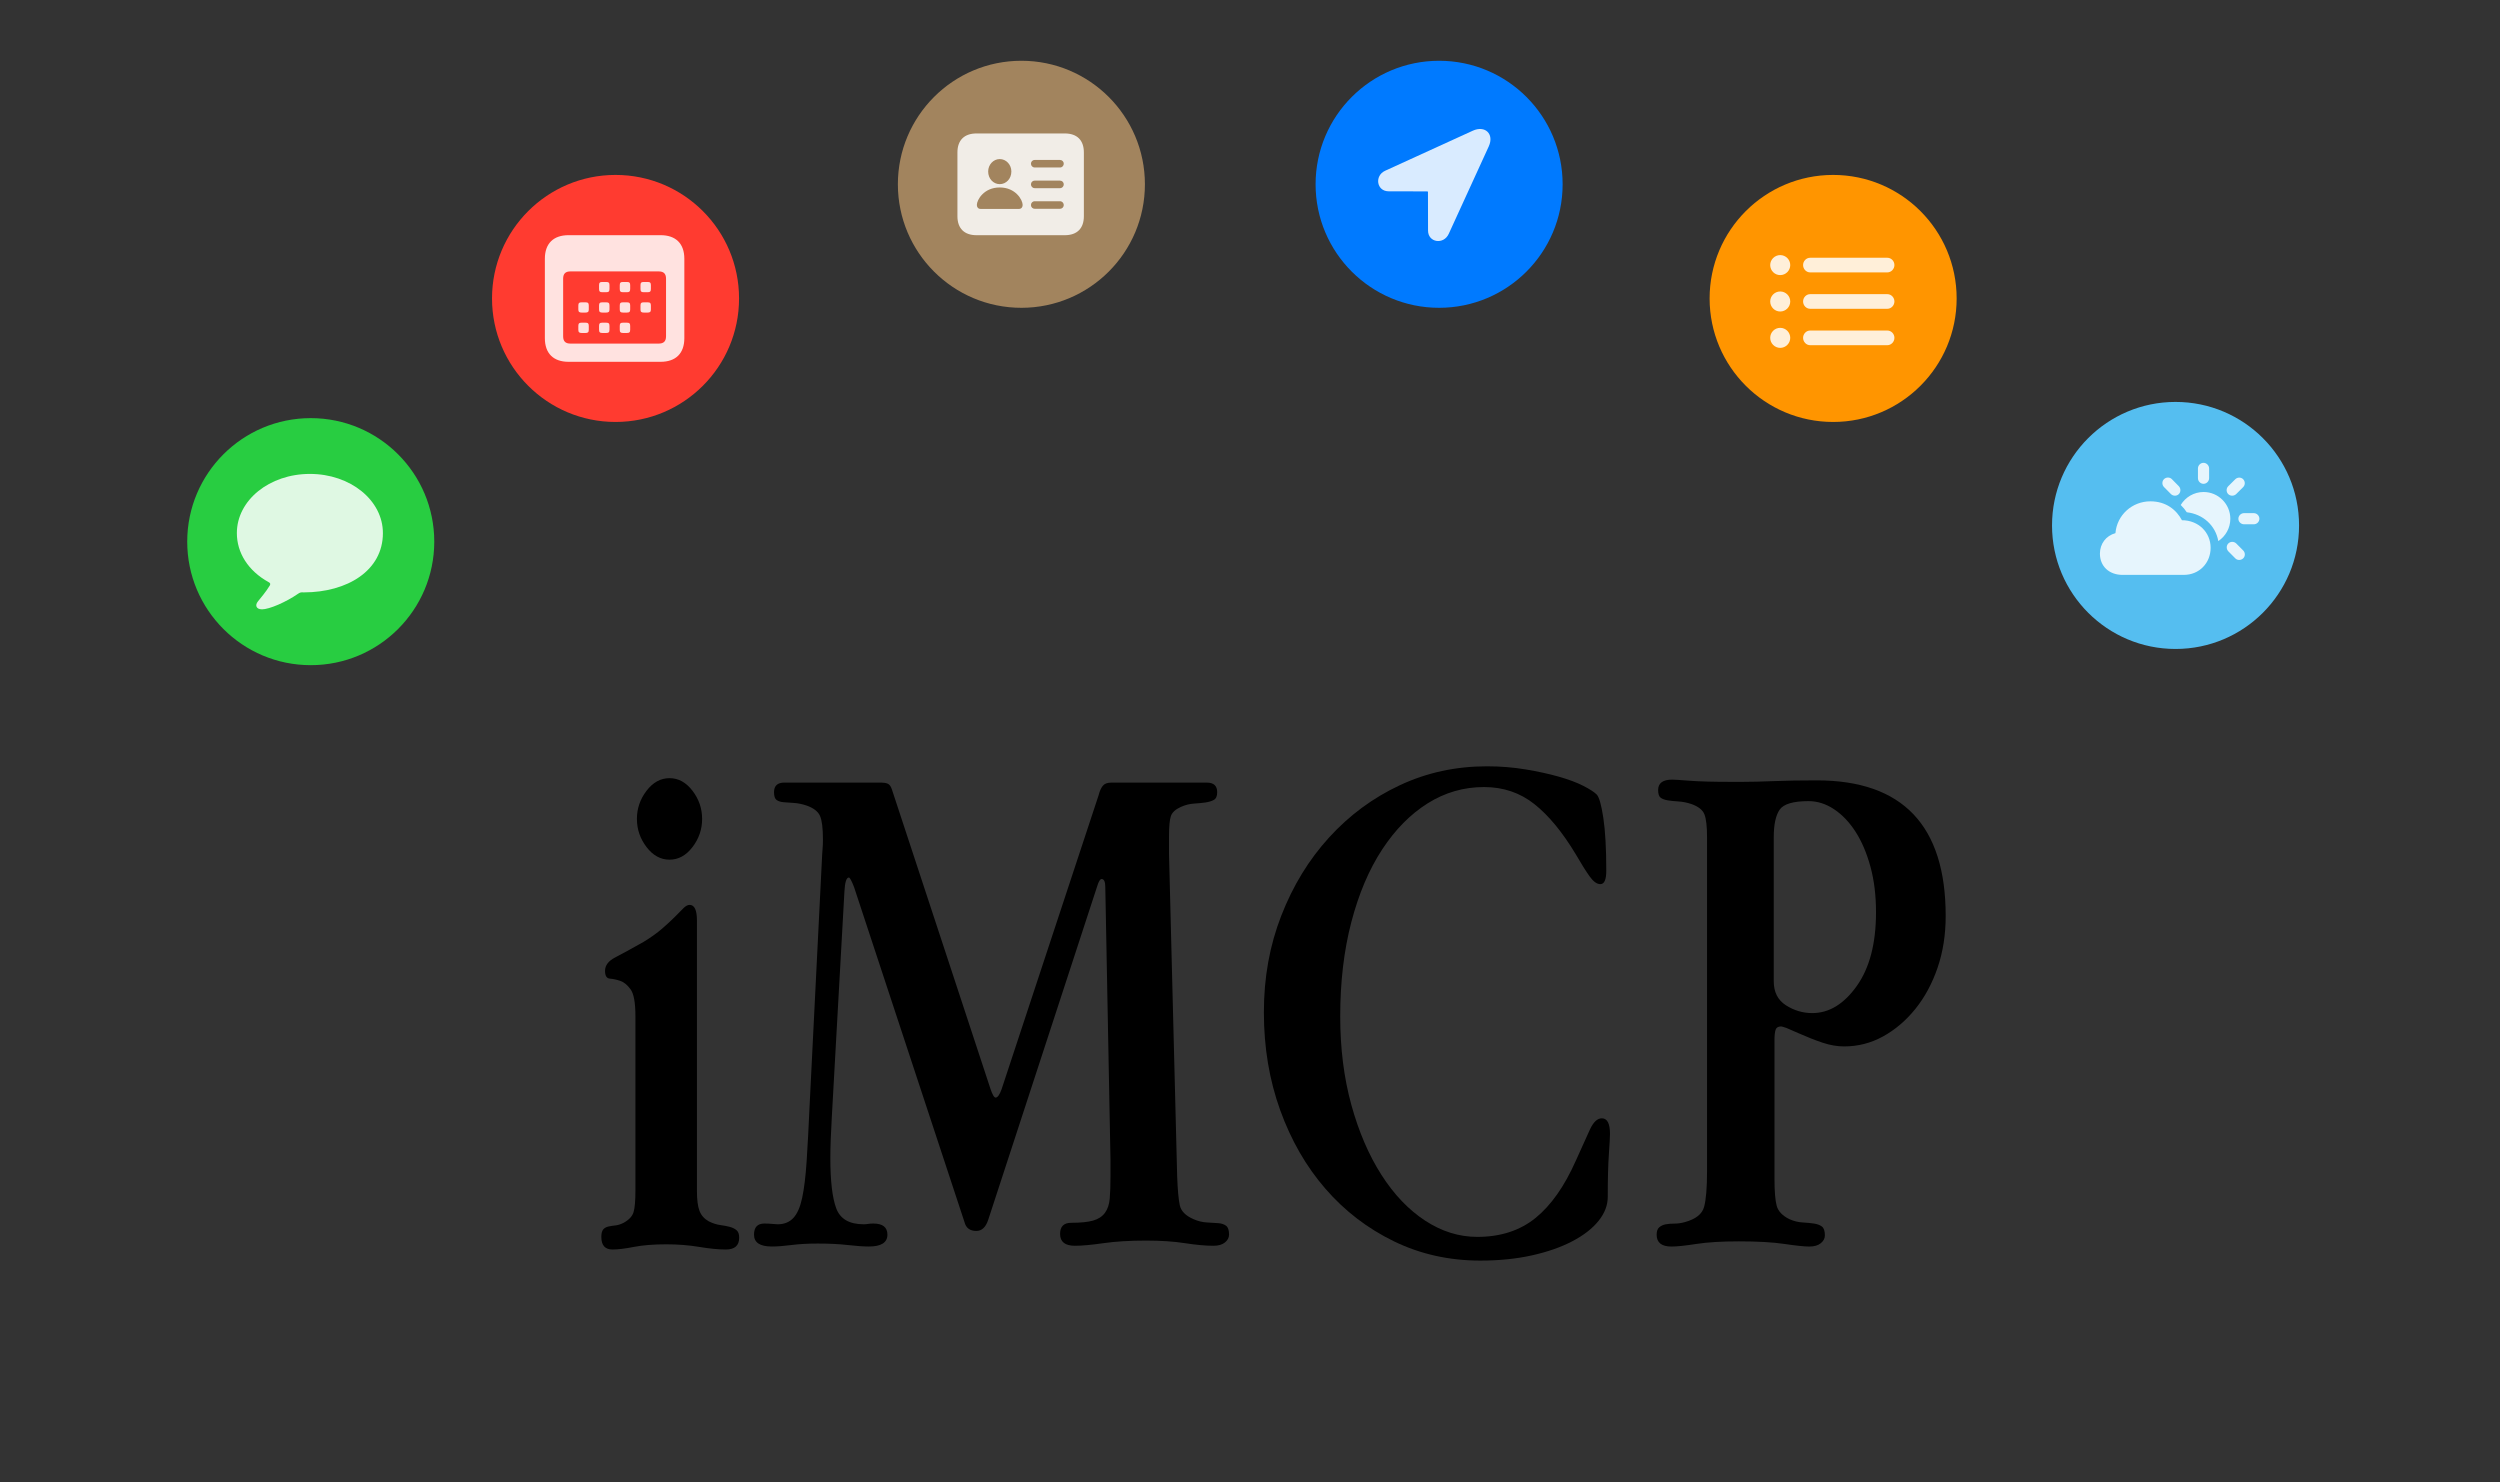 <svg viewBox="0 0 1012 600" xmlns="http://www.w3.org/2000/svg"><rect x="0" y="0" width="1012" height="600" fill="#333333" stroke="none"/><g><path d="m282.12 482.1c0 3.6.35 6.3 1.05 8.1s1.95 3.2 3.75 4.2c1.6.8 3.15 1.3 4.65 1.5s2.8.45 3.9.75 2 .75 2.7 1.35 1.05 1.6 1.05 3c0 3.2-1.8 4.8-5.4 4.8-3 0-6.59-.35-10.77-1.05s-8.64-1.05-13.38-1.05c-5.14 0-9.5.35-13.08 1.05s-6.47 1.05-8.67 1.05c-3 0-4.5-1.7-4.5-5.1 0-1.4.25-2.4.75-3s1.2-1 2.1-1.2 1.85-.35 2.85-.45 2.1-.45 3.3-1.05c2.2-1.2 3.55-2.65 4.05-4.35s.75-4.55.75-8.55v-70.8c0-5.4-.65-9-1.95-10.8s-2.7-2.95-4.2-3.45-2.9-.8-4.2-.9-1.95-1.15-1.95-3.15c0-2.2 1.35-4 4.05-5.4s6.53-3.5 11.51-6.3c2.96-1.8 5.48-3.6 7.56-5.4 2.07-1.8 3.8-3.4 5.19-4.8 1.38-1.4 2.52-2.55 3.41-3.45s1.73-1.35 2.52-1.35c1.97 0 2.96 2.1 2.96 6.3zm-1.8-162c2.6 3.4 3.9 7.2 3.9 11.4s-1.3 8-3.9 11.4-5.7 5.1-9.3 5.1-6.7-1.7-9.3-5.1-3.9-7.2-3.9-11.4 1.3-8 3.9-11.4 5.7-5.1 9.3-5.1 6.7 1.7 9.3 5.1z"/><path d="m356.82 316.8c1 0 1.85.15 2.55.45s1.25 1.05 1.65 2.25l39.9 121.2c.8 2.4 1.5 3.6 2.1 3.6.8 0 1.6-1.1 2.4-3.3l39.3-119.1c.4-1.6.95-2.85 1.65-3.75s1.85-1.35 3.45-1.35h38.7c2.8 0 4.2 1.29 4.2 3.87 0 1.59-.45 2.63-1.35 3.13s-2.05.85-3.45 1.05-2.95.35-4.65.45-3.45.55-5.25 1.34c-2.2.99-3.55 2.24-4.05 3.73s-.75 4.22-.75 8.19v7.15l3.3 130.52c.2 5.37.55 9.24 1.05 11.62.5 2.39 2.35 4.27 5.55 5.66 1.8.8 3.6 1.24 5.4 1.34s3.35.2 4.65.29c1.3.1 2.35.45 3.15 1.05s1.2 1.8 1.2 3.6c0 1.2-.55 2.25-1.65 3.15s-2.65 1.35-4.65 1.35c-3.2 0-7.05-.35-11.55-1.05s-9.75-1.05-15.75-1.05c-6.6 0-12.35.35-17.25 1.05s-8.75 1.05-11.55 1.05c-4 0-6-1.6-6-4.8 0-3 1.5-4.5 4.5-4.5 3.8 0 6.75-.3 8.85-.89 2.1-.6 3.7-1.64 4.8-3.13s1.75-3.43 1.95-5.81.3-5.36.3-8.94v-6.85l-2.1-110.26c0-2.18-.5-3.28-1.5-3.28-.6 0-1.2.99-1.8 2.98l-44.1 134.99c-1 3-2.6 4.49-4.8 4.49-2.6 0-4.2-1.2-4.8-3.6l-44.7-135.59c-1-2.58-1.7-3.87-2.1-3.87-1 0-1.6 1.89-1.8 5.66l-5.1 91.19c-.2 3.38-.35 6.46-.45 9.24-.1 2.79-.15 5.26-.15 7.45 0 9.34.8 16.14 2.4 20.41s5.3 6.41 11.1 6.41c.6 0 1.2-.05 1.8-.15s1.3-.15 2.1-.15c3.8 0 5.7 1.5 5.7 4.5 0 3.2-2.5 4.8-7.5 4.8-2.2 0-5.05-.2-8.55-.6s-7.55-.6-12.15-.6c-4 0-7.55.2-10.65.6s-5.75.6-7.95.6c-4.8 0-7.2-1.6-7.2-4.8 0-3 1.4-4.5 4.2-4.5 1.2 0 2.25.05 3.15.15s1.65.15 2.25.15c2.6 0 4.7-.84 6.3-2.53s2.8-4.42 3.6-8.19 1.4-8.69 1.8-14.75.8-13.55 1.2-22.49l5.1-101.88c0-.39.05-1.09.15-2.08s.15-2.28.15-3.88c0-4.57-.4-7.74-1.2-9.53s-2.6-3.18-5.4-4.17c-1.8-.6-3.5-.95-5.1-1.05s-3-.2-4.2-.3-2.15-.4-2.85-.9-1.05-1.55-1.05-3.15c0-2.6 1.4-3.9 4.2-3.9h39.3z"/><path d="m518.67 370.65c4.7-12.1 11.15-22.65 19.35-31.65s17.75-16.05 28.65-21.15 22.65-7.65 35.25-7.65c5.4 0 10.6.42 15.6 1.25s9.5 1.81 13.5 2.95 7.3 2.38 9.9 3.71 4.4 2.49 5.4 3.49 1.9 4.15 2.7 9.45 1.2 12.45 1.2 21.45c0 3.6-.8 5.4-2.4 5.4-1.4 0-2.85-1.05-4.35-3.15s-3.35-5.05-5.55-8.85c-5.4-9-11-15.8-16.8-20.4s-12.6-6.9-20.4-6.9c-8.2 0-15.8 2.2-22.8 6.59s-13.15 10.63-18.45 18.72-9.45 17.87-12.45 29.35-4.5 24.21-4.5 38.18c0 12.98 1.5 24.91 4.5 35.79s7.05 20.32 12.15 28.3c5.1 7.99 11 14.18 17.7 18.57s13.75 6.59 21.15 6.59c9.4 0 17.25-2.55 23.55-7.65s11.75-12.85 16.35-23.25c2.4-5.4 4.3-9.6 5.7-12.6s3-4.5 4.8-4.5c2.2 0 3.3 2.1 3.3 6.3 0 1.2-.15 3.95-.45 8.25s-.45 10.05-.45 17.25c0 3.4-1.25 6.65-3.75 9.75s-6.05 5.85-10.65 8.25-10.05 4.3-16.35 5.7-13.25 2.1-20.85 2.1c-12.6 0-24.25-2.6-34.95-7.8s-19.95-12.3-27.75-21.3-13.9-19.6-18.3-31.8-6.6-25.4-6.6-39.6 2.35-27.05 7.05-39.15z"/><path d="m723.11 416.1c-1.2-.4-1.9-.6-2.1-.6-1.2 0-1.95.45-2.25 1.35s-.45 2.35-.45 4.35v55.87c0 5.18.3 8.86.9 11.05s2.3 3.98 5.1 5.38c1.8.8 3.6 1.25 5.4 1.35s3.35.25 4.65.45 2.35.6 3.15 1.2 1.2 1.8 1.2 3.6c0 1.2-.55 2.25-1.65 3.15s-2.65 1.35-4.65 1.35-5.35-.35-10.05-1.05-10.85-1.05-18.45-1.05c-7 0-12.75.35-17.25 1.05s-7.85 1.05-10.05 1.05c-4 0-6-1.59-6-4.79 0-1.4.35-2.4 1.05-3s1.55-1 2.55-1.2 2.2-.3 3.6-.3 2.8-.2 4.2-.6c4.4-1.2 7-3.24 7.8-6.14s1.2-7.74 1.2-14.53v-135.08c0-4.39-.35-7.49-1.05-9.29s-2.45-3.19-5.25-4.19c-1.8-.6-3.55-.95-5.25-1.05s-3.15-.25-4.35-.45-2.15-.55-2.85-1.04c-.7-.5-1.05-1.55-1.05-3.15 0-2.79 1.9-4.2 5.7-4.2.8 0 3.15.15 7.05.45s9.45.45 16.65.45h4.8c3.4 0 7.6-.1 12.6-.3s10.8-.3 17.4-.3c34.8 0 52.2 18.3 52.2 54.9 0 7.6-1.1 14.6-3.3 21s-5.2 11.95-9 16.65-8.15 8.4-13.05 11.1-10.15 4.05-15.75 4.05c-2.8 0-5.7-.5-8.7-1.5s-6.3-2.3-9.9-3.9l-4.8-2.1zm-.15-9.15c3.3 2.1 6.85 3.15 10.65 3.15 6.8 0 12.8-3.65 18-10.95s7.8-17.25 7.8-29.85c0-6.8-.75-12.95-2.25-18.45s-3.5-10.2-6-14.1-5.4-6.95-8.7-9.15-6.75-3.3-10.35-3.3c-6.2 0-10.1 1.15-11.7 3.45s-2.4 6.05-2.4 11.25v58.2c0 4.4 1.65 7.65 4.95 9.75z"/></g><circle cx="125.79" cy="219.26" fill="#28cd41" r="50"/><path d="m105.98 246.67c3.04 0 9.82-2.94 14.79-6.39.59-.4 1.01-.5 1.53-.5.3.01.53.02.7.02 17.63-.04 32-8.83 32-23.99 0-13.3-13.15-23.97-29.56-23.97s-29.56 10.67-29.56 23.97c0 7.9 4.52 15.26 12.9 19.86.63.34.75.71.46 1.29-1.56 2.6-3.8 5.19-4.83 6.48-1.36 1.68-.56 3.21 1.57 3.21z" fill="#fff" fill-opacity=".85"/><circle cx="249.17" cy="120.81" fill="#ff3b30" r="50"/><path d="m230.17 146.46h37.23c6.18 0 9.62-3.42 9.62-9.56v-32.15c0-6.14-3.44-9.55-9.62-9.55h-37.23c-6.17 0-9.61 3.4-9.61 9.55v32.15c0 6.15 3.44 9.56 9.61 9.56zm.69-7.38c-1.92 0-2.9-.9-2.9-2.94v-23.34c0-2.03.99-2.93 2.9-2.93h35.83c1.91 0 2.92.89 2.92 2.93v23.34c0 2.05-1.01 2.94-2.92 2.94zm12.97-20.79h1.55c1 0 1.34-.31 1.34-1.3v-1.55c0-.99-.34-1.3-1.34-1.3h-1.55c-.99 0-1.33.31-1.33 1.3v1.55c0 .99.34 1.3 1.33 1.3zm8.37 0h1.57c.99 0 1.33-.31 1.33-1.3v-1.55c0-.99-.34-1.3-1.33-1.3h-1.57c-.98 0-1.32.31-1.32 1.3v1.55c0 .99.34 1.3 1.32 1.3zm8.39 0h1.57c.98 0 1.32-.31 1.32-1.3v-1.55c0-.99-.35-1.3-1.32-1.3h-1.57c-.98 0-1.32.31-1.32 1.3v1.55c0 .99.35 1.3 1.32 1.3zm-25.14 8.24h1.57c.98 0 1.32-.31 1.32-1.28v-1.57c0-.99-.35-1.3-1.32-1.3h-1.57c-.98 0-1.34.31-1.34 1.3v1.57c0 .98.36 1.28 1.34 1.28zm8.38 0h1.55c1 0 1.34-.31 1.34-1.28v-1.57c0-.99-.34-1.3-1.34-1.3h-1.55c-.99 0-1.33.31-1.33 1.3v1.57c0 .98.34 1.28 1.33 1.28zm8.37 0h1.57c.99 0 1.33-.31 1.33-1.28v-1.57c0-.99-.34-1.3-1.33-1.3h-1.57c-.98 0-1.32.31-1.32 1.3v1.57c0 .98.34 1.28 1.32 1.28zm8.39 0h1.57c.98 0 1.32-.31 1.32-1.28v-1.57c0-.99-.35-1.3-1.32-1.3h-1.57c-.98 0-1.32.31-1.32 1.3v1.57c0 .98.35 1.28 1.32 1.28zm-25.14 8.26h1.57c.98 0 1.32-.32 1.32-1.3v-1.57c0-.99-.35-1.3-1.32-1.3h-1.57c-.98 0-1.34.31-1.34 1.3v1.57c0 .98.36 1.3 1.34 1.3zm8.38 0h1.55c1 0 1.34-.32 1.34-1.3v-1.57c0-.99-.34-1.3-1.34-1.3h-1.55c-.99 0-1.33.31-1.33 1.3v1.57c0 .98.34 1.3 1.33 1.3zm8.37 0h1.57c.99 0 1.33-.32 1.33-1.3v-1.57c0-.99-.34-1.3-1.33-1.3h-1.57c-.98 0-1.32.31-1.32 1.3v1.57c0 .98.34 1.3 1.32 1.3z" fill="#fff" fill-opacity=".85"/><circle cx="413.46" cy="74.6" fill="#a2845e" r="50"/><path d="m438.75 61.7v25.83c0 4.93-2.75 7.68-7.73 7.68h-35.72c-4.96 0-7.73-2.75-7.73-7.68v-25.83c0-4.94 2.77-7.68 7.73-7.68h35.72c4.98 0 7.73 2.74 7.73 7.68zm-43.32 21.26c0 .89.51 1.61 1.49 1.61h15.56c.99 0 1.49-.72 1.49-1.61 0-2-2.82-7.08-9.27-7.08s-9.27 5.07-9.27 7.08zm23.44-1.5c-.89 0-1.54.68-1.54 1.54s.65 1.51 1.54 1.51h10.22c.87 0 1.51-.65 1.51-1.51s-.65-1.54-1.51-1.54zm0-8.34c-.89 0-1.54.66-1.54 1.51s.65 1.54 1.54 1.54h10.22c.87 0 1.51-.68 1.51-1.54s-.65-1.51-1.51-1.51zm-18.86-3.7c0 2.92 2.11 5.12 4.69 5.12 2.59 0 4.7-2.19 4.7-5.12 0-2.76-2.1-5.03-4.7-5.03s-4.69 2.28-4.69 5.03zm18.86-4.67c-.89 0-1.54.66-1.54 1.51s.65 1.54 1.54 1.54h10.22c.87 0 1.51-.68 1.51-1.54s-.65-1.51-1.51-1.51z" fill="#fff" fill-opacity=".85"/><circle cx="582.55" cy="74.6" fill="#007aff" r="50"/><path d="m562.12 77.44 15.64.04c.2 0 .28.08.28.27l.03 15.58c0 4.85 6.32 5.89 8.4 1.29l16.2-35.4c2.26-4.99-1.51-8.56-6.44-6.33l-35.5 16.22c-4.44 2.01-3.49 8.33 1.4 8.33z" fill="#fff" fill-opacity=".85"/><circle cx="742.05" cy="120.81" fill="#ff9500" r="50"/><g fill="#fff" fill-opacity=".85"><path d="m732.77 139.74h31.2c1.61 0 2.89-1.39 2.89-2.98s-1.25-2.96-2.89-2.96h-31.2c-1.62 0-2.88 1.37-2.88 2.96s1.27 2.98 2.88 2.98z"/><path d="m720.63 140.82c2.23 0 4.06-1.83 4.06-4.06s-1.83-4.05-4.06-4.05-4.05 1.82-4.05 4.05 1.83 4.06 4.05 4.06z"/><path d="m732.77 125h31.2c1.61 0 2.89-1.38 2.89-2.96s-1.25-2.97-2.89-2.97h-31.2c-1.62 0-2.88 1.37-2.88 2.97s1.27 2.96 2.88 2.96z"/><path d="m720.63 126.1c2.23 0 4.06-1.83 4.06-4.06s-1.83-4.05-4.06-4.05-4.05 1.82-4.05 4.05 1.83 4.06 4.05 4.06z"/><path d="m732.77 110.27h31.2c1.61 0 2.89-1.39 2.89-2.97s-1.25-2.96-2.89-2.96h-31.2c-1.62 0-2.88 1.37-2.88 2.96s1.27 2.97 2.88 2.97z"/><path d="m720.63 111.36c2.23 0 4.06-1.82 4.06-4.05s-1.83-4.05-4.06-4.05-4.05 1.82-4.05 4.05 1.83 4.05 4.05 4.05z"/></g><circle cx="880.66" cy="212.7" fill="#55bef0" r="50"/><g fill="#fff" fill-opacity=".85"><path d="m905.25 220.02 2.79 2.8c.88.88.9 2.32.02 3.18-.87.87-2.36.91-3.21.02l-2.8-2.82c-.87-.91-.9-2.34-.02-3.21.87-.87 2.32-.86 3.21.02zm-2.41-10.03c0 3.77-1.94 7.1-4.87 9.04-1.12-6.3-6.15-10.91-12.76-11.67-.7-1.05-1.51-2.04-2.45-2.94 1.89-3.15 5.34-5.26 9.26-5.26 5.95 0 10.82 4.87 10.82 10.84zm11.76 0c0 1.24-1.03 2.24-2.27 2.24h-3.94c-1.23 0-2.29-.99-2.29-2.24s1.06-2.27 2.29-2.27h3.94c1.24 0 2.27 1.03 2.27 2.27zm-6.57-16c.87.87.88 2.34-.01 3.21l-2.8 2.79c-.88.87-2.35.89-3.23.03-.87-.87-.87-2.35.03-3.22l2.81-2.79c.89-.89 2.33-.89 3.21-.03zm-28.84-.01 2.78 2.82c.86.89.88 2.34.02 3.21-.87.87-2.32.86-3.22-.04l-2.78-2.81c-.86-.86-.89-2.31-.02-3.19.87-.87 2.37-.88 3.22 0zm15.06-4.36v3.95c0 1.24-1.03 2.28-2.27 2.28s-2.25-1.05-2.25-2.28v-3.95c0-1.24 1.03-2.27 2.25-2.27s2.27 1.04 2.27 2.27z"/><path d="m859.24 232.71h24.81c6.15 0 10.81-4.74 10.81-10.97s-4.91-11.15-11.61-11.15c-2.24-4.2-6.41-7.65-12.77-7.65-7.41 0-13.54 5.56-14.15 12.88-3.78 1.03-6.28 4.25-6.28 8.31 0 5.07 3.69 8.59 9.19 8.59z"/></g></svg>